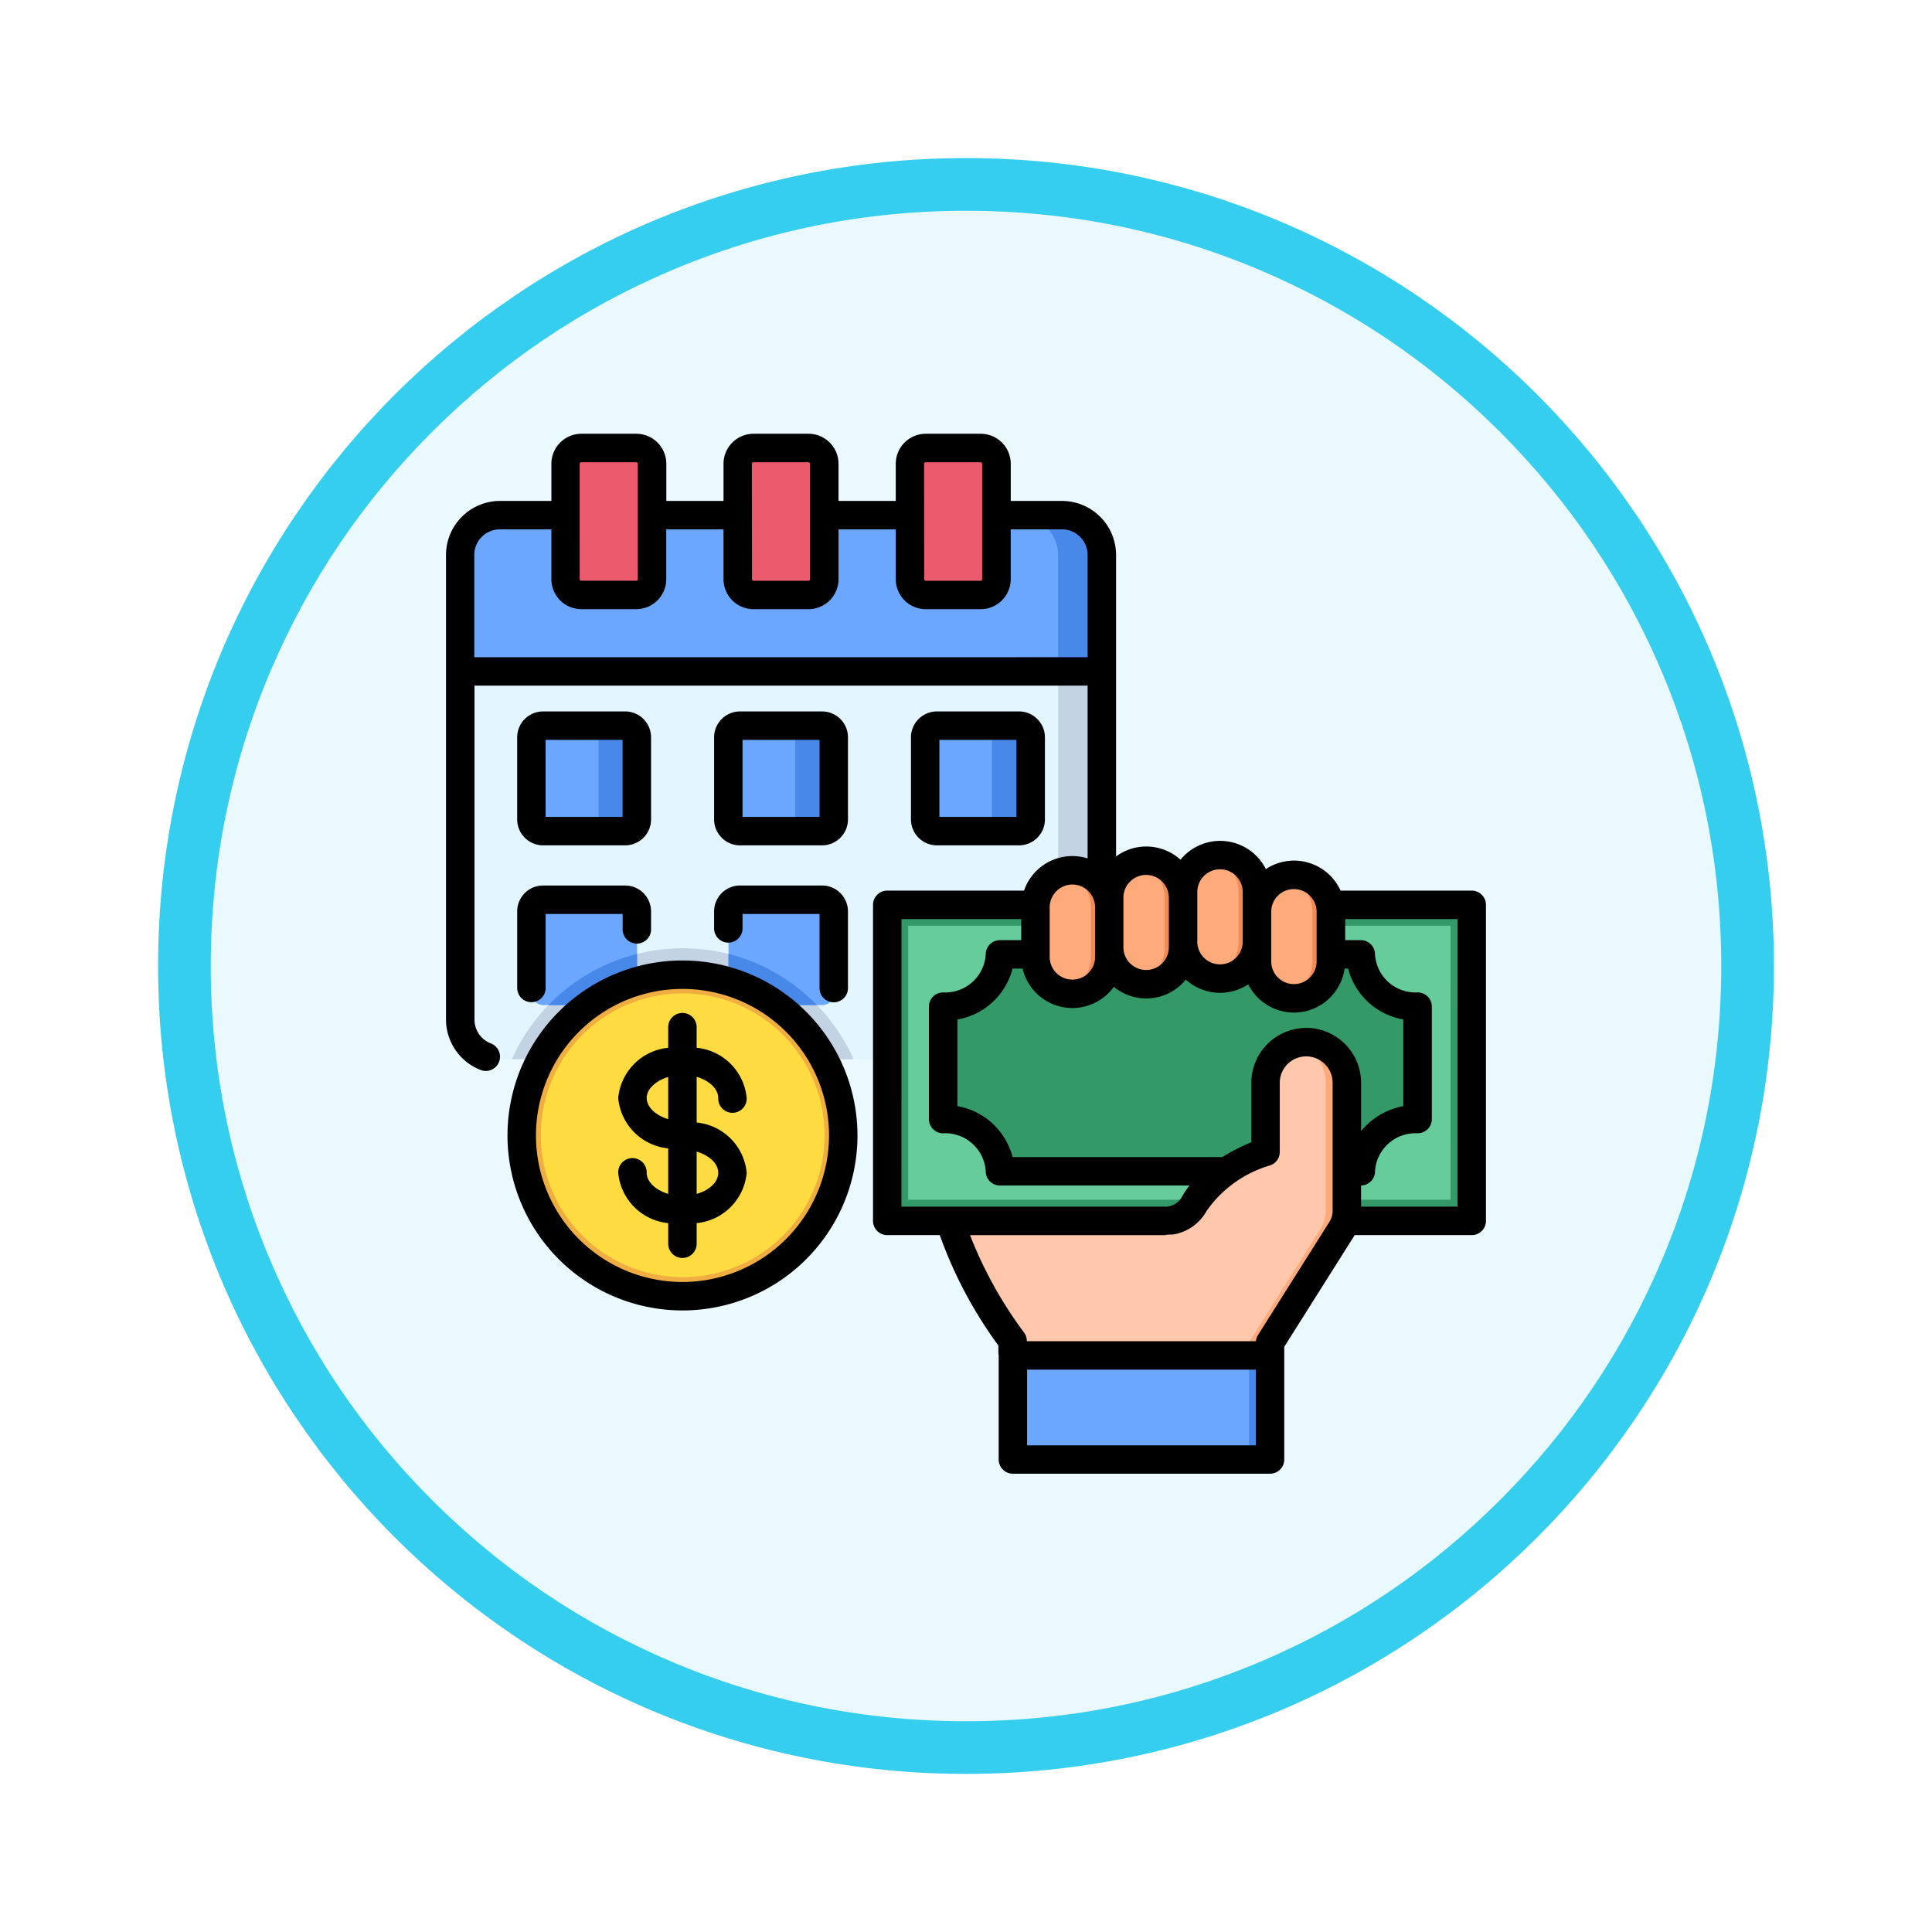<svg xmlns="http://www.w3.org/2000/svg" xmlns:xlink="http://www.w3.org/1999/xlink" width="110" height="110" viewBox="0 0 110 110">
  <defs>
    <filter id="Trazado_982547" x="0" y="0" width="110" height="110" filterUnits="userSpaceOnUse">
      <feOffset dy="3" input="SourceAlpha"/>
      <feGaussianBlur stdDeviation="3" result="blur"/>
      <feFlood flood-opacity="0.161"/>
      <feComposite operator="in" in2="blur"/>
      <feComposite in="SourceGraphic"/>
    </filter>
  </defs>
  <g id="Grupo_1174023" data-name="Grupo 1174023" transform="translate(-1113.608 -8548.391)">
    <g id="Grupo_1173223" data-name="Grupo 1173223" transform="translate(1122.608 8554.391)">
      <g id="Grupo_1171898" data-name="Grupo 1171898" transform="translate(0 0)">
        <g id="Grupo_1164700" data-name="Grupo 1164700" transform="translate(0 0)">
          <g id="Grupo_1160931" data-name="Grupo 1160931">
            <g id="Grupo_1160749" data-name="Grupo 1160749">
              <g id="Grupo_1158891" data-name="Grupo 1158891">
                <g id="Grupo_1157406" data-name="Grupo 1157406">
                  <g id="Grupo_1155793" data-name="Grupo 1155793">
                    <g id="Grupo_1154704" data-name="Grupo 1154704">
                      <g id="Grupo_1150790" data-name="Grupo 1150790">
                        <g id="Grupo_1154214" data-name="Grupo 1154214">
                          <g id="Grupo_1152583" data-name="Grupo 1152583">
                            <g id="Grupo_1146973" data-name="Grupo 1146973">
                              <g id="Grupo_1146954" data-name="Grupo 1146954">
                                <g transform="matrix(1, 0, 0, 1, -9, -6)" filter="url(#Trazado_982547)">
                                  <g id="Trazado_982547-2" data-name="Trazado 982547" transform="translate(9 6)" fill="#e9f9fd">
                                    <path d="M 46 90.5 C 39.992 90.5 34.164 89.324 28.679 87.003 C 23.38 84.762 18.621 81.553 14.534 77.466 C 10.446 73.379 7.238 68.62 4.996 63.321 C 2.676 57.836 1.5 52.008 1.5 46 C 1.5 39.992 2.676 34.164 4.996 28.679 C 7.238 23.38 10.446 18.621 14.534 14.534 C 18.621 10.446 23.38 7.238 28.679 4.996 C 34.164 2.676 39.992 1.5 46 1.5 C 52.008 1.5 57.836 2.676 63.321 4.996 C 68.62 7.238 73.379 10.446 77.466 14.534 C 81.554 18.621 84.762 23.38 87.004 28.679 C 89.324 34.164 90.5 39.992 90.5 46 C 90.5 52.008 89.324 57.836 87.004 63.321 C 84.762 68.62 81.554 73.379 77.466 77.466 C 73.379 81.553 68.62 84.762 63.321 87.003 C 57.836 89.324 52.008 90.5 46 90.5 Z" stroke="none"/>
                                    <path d="M 46 3 C 40.194 3 34.563 4.136 29.263 6.378 C 24.143 8.544 19.544 11.644 15.594 15.594 C 11.644 19.544 8.544 24.143 6.378 29.263 C 4.137 34.563 3 40.194 3 46 C 3 51.806 4.137 57.437 6.378 62.737 C 8.544 67.857 11.644 72.455 15.594 76.405 C 19.544 80.355 24.143 83.456 29.263 85.622 C 34.563 87.863 40.194 89 46 89 C 51.806 89 57.437 87.863 62.737 85.622 C 67.857 83.456 72.456 80.355 76.406 76.405 C 80.356 72.455 83.456 67.857 85.622 62.737 C 87.864 57.437 89 51.806 89 46 C 89 40.194 87.864 34.563 85.622 29.263 C 83.456 24.143 80.356 19.544 76.406 15.594 C 72.456 11.644 67.857 8.544 62.737 6.378 C 57.437 4.136 51.806 3 46 3 M 46 -7.62939453125e-06 C 71.405 -7.62939453125e-06 92 20.595 92 46 C 92 71.405 71.405 92 46 92 C 20.595 92 7.62939453125e-06 71.405 7.62939453125e-06 46 C 7.62939453125e-06 20.595 20.595 -7.62939453125e-06 46 -7.62939453125e-06 Z" stroke="none" fill="#36ceef"/>
                                  </g>
                                </g>
                              </g>
                            </g>
                          </g>
                        </g>
                      </g>
                    </g>
                  </g>
                </g>
              </g>
            </g>
          </g>
        </g>
      </g>
    </g>
    <g id="pay-day_18274299" transform="translate(1138.502 8572.588)">
      <g id="Grupo_1174022" data-name="Grupo 1174022" transform="translate(1.332 1.331)">
        <g id="Grupo_1173987" data-name="Grupo 1173987" transform="translate(0 3.82)">
          <path id="Trazado_1031249" data-name="Trazado 1031249" d="M9.945,40.629H41.92a2.27,2.27,0,0,1,2.264,2.264V69.331a2.268,2.268,0,0,1-2.264,2.26H9.945a2.268,2.268,0,0,1-2.264-2.26V42.893a2.27,2.27,0,0,1,2.264-2.264Z" transform="translate(-7.681 -40.629)" fill="#e3f5ff" fill-rule="evenodd"/>
        </g>
        <g id="Grupo_1173988" data-name="Grupo 1173988" transform="translate(31.759 3.82)">
          <path id="Trazado_1031250" data-name="Trazado 1031250" d="M281.754,40.629h2.48a2.27,2.27,0,0,1,2.264,2.264V69.331a2.268,2.268,0,0,1-2.264,2.26h-2.48a2.267,2.267,0,0,0,2.26-2.26V42.893A2.27,2.27,0,0,0,281.754,40.629Z" transform="translate(-281.754 -40.629)" fill="#c4d3e4" fill-rule="evenodd"/>
        </g>
        <g id="Grupo_1173989" data-name="Grupo 1173989" transform="translate(2.915 28.463)">
          <path id="Trazado_1031251" data-name="Trazado 1031251" d="M42.57,253.3a10.653,10.653,0,0,1,9.732,6.319H32.841A10.651,10.651,0,0,1,42.57,253.3Z" transform="translate(-32.841 -253.3)" fill="#c4d3e4" fill-rule="evenodd"/>
        </g>
        <g id="Grupo_1173990" data-name="Grupo 1173990" transform="translate(0 3.82)">
          <path id="Trazado_1031252" data-name="Trazado 1031252" d="M9.945,40.629H41.92a2.27,2.27,0,0,1,2.264,2.264v6.63H7.681v-6.63A2.27,2.27,0,0,1,9.945,40.629Z" transform="translate(-7.681 -40.629)" fill="#6ba7ff" fill-rule="evenodd"/>
        </g>
        <g id="Grupo_1173991" data-name="Grupo 1173991" transform="translate(5.991)">
          <path id="Trazado_1031253" data-name="Trazado 1031253" d="M60.283,7.667h3.128a.9.9,0,0,1,.9.9v6.561a.9.9,0,0,1-.9.9H60.283a.9.9,0,0,1-.9-.9V8.568A.9.9,0,0,1,60.283,7.667Z" transform="translate(-59.385 -7.667)" fill="#ec5a6e" fill-rule="evenodd"/>
        </g>
        <g id="Grupo_1173992" data-name="Grupo 1173992" transform="translate(15.789)">
          <path id="Trazado_1031254" data-name="Trazado 1031254" d="M144.837,7.667h3.128a.9.9,0,0,1,.9.9v6.561a.9.9,0,0,1-.9.9h-3.128a.9.9,0,0,1-.9-.9V8.568A.9.9,0,0,1,144.837,7.667Z" transform="translate(-143.939 -7.667)" fill="#ec5a6e" fill-rule="evenodd"/>
        </g>
        <g id="Grupo_1173993" data-name="Grupo 1173993" transform="translate(25.587)">
          <path id="Trazado_1031255" data-name="Trazado 1031255" d="M229.392,7.667h3.128a.9.9,0,0,1,.9.9v6.561a.9.9,0,0,1-.9.9h-3.128a.9.9,0,0,1-.9-.9V8.568A.9.9,0,0,1,229.392,7.667Z" transform="translate(-228.494 -7.667)" fill="#ec5a6e" fill-rule="evenodd"/>
        </g>
        <g id="Grupo_1173994" data-name="Grupo 1173994" transform="translate(4.049 15.796)">
          <path id="Trazado_1031256" data-name="Trazado 1031256" d="M43.287,143.982h4.668a.668.668,0,0,1,.665.668v4.665a.668.668,0,0,1-.665.668H43.287a.668.668,0,0,1-.665-.668V144.65A.668.668,0,0,1,43.287,143.982Z" transform="translate(-42.622 -143.982)" fill="#6ba7ff" fill-rule="evenodd"/>
        </g>
        <g id="Grupo_1173995" data-name="Grupo 1173995" transform="translate(15.252 15.796)">
          <path id="Trazado_1031257" data-name="Trazado 1031257" d="M139.968,143.982h4.668a.668.668,0,0,1,.665.668v4.665a.668.668,0,0,1-.665.668h-4.668a.668.668,0,0,1-.665-.668V144.65A.668.668,0,0,1,139.968,143.982Z" transform="translate(-139.303 -143.982)" fill="#6ba7ff" fill-rule="evenodd"/>
        </g>
        <g id="Grupo_1173996" data-name="Grupo 1173996" transform="translate(26.455 15.796)">
          <path id="Trazado_1031258" data-name="Trazado 1031258" d="M236.65,143.982h4.668a.668.668,0,0,1,.665.668v4.665a.668.668,0,0,1-.665.668H236.65a.668.668,0,0,1-.665-.668V144.65A.668.668,0,0,1,236.65,143.982Z" transform="translate(-235.985 -143.982)" fill="#6ba7ff" fill-rule="evenodd"/>
        </g>
        <g id="Grupo_1173997" data-name="Grupo 1173997" transform="translate(4.049 25.698)">
          <path id="Trazado_1031259" data-name="Trazado 1031259" d="M43.287,229.441h4.668a.668.668,0,0,1,.665.668v4.665a.668.668,0,0,1-.665.668H43.287a.668.668,0,0,1-.665-.668v-4.665A.668.668,0,0,1,43.287,229.441Z" transform="translate(-42.622 -229.441)" fill="#6ba7ff" fill-rule="evenodd"/>
        </g>
        <g id="Grupo_1173998" data-name="Grupo 1173998" transform="translate(15.252 25.698)">
          <path id="Trazado_1031260" data-name="Trazado 1031260" d="M139.968,229.441h4.668a.668.668,0,0,1,.665.668v4.665a.668.668,0,0,1-.665.668h-4.668a.668.668,0,0,1-.665-.668v-4.665A.668.668,0,0,1,139.968,229.441Z" transform="translate(-139.303 -229.441)" fill="#6ba7ff" fill-rule="evenodd"/>
        </g>
        <g id="Grupo_1173999" data-name="Grupo 1173999" transform="translate(24.293 25.99)">
          <path id="Trazado_1031261" data-name="Trazado 1031261" d="M217.328,231.957h33.256v17.981H217.328Z" transform="translate(-217.328 -231.957)" fill="#396" fill-rule="evenodd"/>
        </g>
        <g id="Grupo_1174000" data-name="Grupo 1174000" transform="translate(25.482 27.179)">
          <path id="Trazado_1031262" data-name="Trazado 1031262" d="M227.589,242.219h30.878v15.6H227.589Z" transform="translate(-227.589 -242.219)" fill="#6c9" fill-rule="evenodd"/>
        </g>
        <g id="Grupo_1174001" data-name="Grupo 1174001" transform="translate(27.474 28.81)">
          <path id="Trazado_1031263" data-name="Trazado 1031263" d="M268.536,268.639H248.01a3.111,3.111,0,0,0-3.233-2.974v-6.4a3.11,3.11,0,0,0,3.233-2.971h20.526a3.11,3.11,0,0,0,3.233,2.971v6.4A3.111,3.111,0,0,0,268.536,268.639Z" transform="translate(-244.777 -256.296)" fill="#396" fill-rule="evenodd"/>
        </g>
        <g id="Grupo_1174002" data-name="Grupo 1174002" transform="translate(45.334 24.283)">
          <path id="Trazado_1031264" data-name="Trazado 1031264" d="M403.1,219.328v2.824a2.1,2.1,0,1,1-4.2,0v-2.824a2.1,2.1,0,0,1,4.2,0Z" transform="translate(-398.902 -217.228)" fill="#ffaa7b" fill-rule="evenodd"/>
        </g>
        <g id="Grupo_1174003" data-name="Grupo 1174003" transform="translate(41.131 23.16)">
          <path id="Trazado_1031265" data-name="Trazado 1031265" d="M366.836,209.635v2.824a2.1,2.1,0,0,1-4.2,0v-2.824a2.1,2.1,0,1,1,4.2,0Z" transform="translate(-362.633 -207.532)" fill="#ffaa7b" fill-rule="evenodd"/>
        </g>
        <g id="Grupo_1174004" data-name="Grupo 1174004" transform="translate(36.928 23.481)">
          <path id="Trazado_1031266" data-name="Trazado 1031266" d="M330.566,212.405v2.824a2.1,2.1,0,0,1-4.2,0v-2.824a2.1,2.1,0,1,1,4.2,0Z" transform="translate(-326.363 -210.302)" fill="#ffaa7b" fill-rule="evenodd"/>
        </g>
        <g id="Grupo_1174005" data-name="Grupo 1174005" transform="translate(32.725 24.028)">
          <path id="Trazado_1031267" data-name="Trazado 1031267" d="M294.3,217.123v2.824a2.1,2.1,0,1,1-4.2,0v-2.824a2.1,2.1,0,0,1,4.2,0Z" transform="translate(-290.093 -215.023)" fill="#ffaa7b" fill-rule="evenodd"/>
        </g>
        <g id="Grupo_1174006" data-name="Grupo 1174006" transform="translate(27.864 33.803)">
          <path id="Trazado_1031268" data-name="Trazado 1031268" d="M270.717,301.694v7.262a1.976,1.976,0,0,1-.318,1.1l-4.052,6.427v.724l-3.807,3.449L251.7,317.2v-.826a23.863,23.863,0,0,1-3.561-6.83h12.225a1.877,1.877,0,0,0,1.671-.97,7.527,7.527,0,0,1,4.055-2.958v-3.928a2.313,2.313,0,0,1,4.625,0Z" transform="translate(-248.14 -299.381)" fill="#ffc7ab" fill-rule="evenodd"/>
        </g>
        <g id="Grupo_1174007" data-name="Grupo 1174007" transform="translate(15.252 28.784)">
          <path id="Trazado_1031269" data-name="Trazado 1031269" d="M139.3,256.07a10.653,10.653,0,0,1,5.038,2.915h-4.373a.668.668,0,0,1-.665-.668V256.07Z" transform="translate(-139.303 -256.07)" fill="#4888e8" fill-rule="evenodd"/>
        </g>
        <g id="Grupo_1174008" data-name="Grupo 1174008" transform="translate(5.002 28.784)">
          <path id="Trazado_1031270" data-name="Trazado 1031270" d="M50.848,258.985a10.631,10.631,0,0,1,5.045-2.915v2.247a.668.668,0,0,1-.665.668Z" transform="translate(-50.848 -256.07)" fill="#4888e8" fill-rule="evenodd"/>
        </g>
        <g id="Grupo_1174009" data-name="Grupo 1174009" transform="translate(3.502 29.967)">
          <path id="Trazado_1031271" data-name="Trazado 1031271" d="M47.044,284.565a9.144,9.144,0,1,0-9.143-9.146A9.163,9.163,0,0,0,47.044,284.565Z" transform="translate(-37.901 -266.276)" fill="#f0ae42" fill-rule="evenodd"/>
        </g>
        <g id="Grupo_1174010" data-name="Grupo 1174010" transform="translate(4.566 31.031)">
          <path id="Trazado_1031272" data-name="Trazado 1031272" d="M55.167,291.619a8.078,8.078,0,1,0-8.078-8.078A8.09,8.09,0,0,0,55.167,291.619Z" transform="translate(-47.089 -275.463)" fill="#fedb41" fill-rule="evenodd"/>
        </g>
        <g id="Grupo_1174011" data-name="Grupo 1174011" transform="translate(31.759 3.82)">
          <path id="Trazado_1031273" data-name="Trazado 1031273" d="M281.754,40.629h2.48a2.27,2.27,0,0,1,2.264,2.264v6.63h-2.483v-6.63A2.27,2.27,0,0,0,281.754,40.629Z" transform="translate(-281.754 -40.629)" fill="#4888e8" fill-rule="evenodd"/>
        </g>
        <g id="Grupo_1174012" data-name="Grupo 1174012" transform="translate(29.587 15.796)">
          <path id="Trazado_1031274" data-name="Trazado 1031274" d="M263.011,143.982h2.2a.668.668,0,0,1,.665.668v4.665a.668.668,0,0,1-.665.668h-2.2a.671.671,0,0,0,.668-.668V144.65A.671.671,0,0,0,263.011,143.982Z" transform="translate(-263.011 -143.982)" fill="#4888e8" fill-rule="evenodd"/>
        </g>
        <g id="Grupo_1174013" data-name="Grupo 1174013" transform="translate(18.384 15.796)">
          <path id="Trazado_1031275" data-name="Trazado 1031275" d="M166.329,143.982h2.2a.668.668,0,0,1,.665.668v4.665a.668.668,0,0,1-.665.668h-2.2a.671.671,0,0,0,.668-.668V144.65A.671.671,0,0,0,166.329,143.982Z" transform="translate(-166.329 -143.982)" fill="#4888e8" fill-rule="evenodd"/>
        </g>
        <g id="Grupo_1174014" data-name="Grupo 1174014" transform="translate(7.181 15.796)">
          <path id="Trazado_1031276" data-name="Trazado 1031276" d="M69.648,143.982h2.2a.668.668,0,0,1,.665.668v4.665a.668.668,0,0,1-.665.668h-2.2a.671.671,0,0,0,.668-.668V144.65A.671.671,0,0,0,69.648,143.982Z" transform="translate(-69.648 -143.982)" fill="#4888e8" fill-rule="evenodd"/>
        </g>
        <g id="Grupo_1174015" data-name="Grupo 1174015" transform="translate(46.916 24.283)">
          <path id="Trazado_1031277" data-name="Trazado 1031277" d="M415.178,219.328v2.824a2.1,2.1,0,0,1-2.621,2.037,2.109,2.109,0,0,0,1.582-2.038v-2.824a2.108,2.108,0,0,0-1.582-2.034,2.1,2.1,0,0,1,2.621,2.034Z" transform="translate(-412.557 -217.228)" fill="#ed8c57" fill-rule="evenodd"/>
        </g>
        <g id="Grupo_1174016" data-name="Grupo 1174016" transform="translate(42.713 23.16)">
          <path id="Trazado_1031278" data-name="Trazado 1031278" d="M378.909,209.636v2.824a2.1,2.1,0,0,1-2.621,2.034,2.107,2.107,0,0,0,1.582-2.034v-2.824a2.111,2.111,0,0,0-1.582-2.038,2.1,2.1,0,0,1,2.621,2.037Z" transform="translate(-376.288 -207.533)" fill="#ed8c57" fill-rule="evenodd"/>
        </g>
        <g id="Grupo_1174017" data-name="Grupo 1174017" transform="translate(38.51 23.481)">
          <path id="Trazado_1031279" data-name="Trazado 1031279" d="M342.638,212.407v2.824a2.1,2.1,0,0,1-2.621,2.034,2.107,2.107,0,0,0,1.582-2.034v-2.824a2.108,2.108,0,0,0-1.582-2.037,2.1,2.1,0,0,1,2.621,2.037Z" transform="translate(-340.017 -210.304)" fill="#ed8c57" fill-rule="evenodd"/>
        </g>
        <g id="Grupo_1174018" data-name="Grupo 1174018" transform="translate(34.307 24.028)">
          <path id="Trazado_1031280" data-name="Trazado 1031280" d="M306.368,217.123v2.824a2.1,2.1,0,0,1-2.621,2.038,2.111,2.111,0,0,0,1.582-2.038v-2.824a2.108,2.108,0,0,0-1.582-2.034,2.1,2.1,0,0,1,2.621,2.034Z" transform="translate(-303.747 -215.023)" fill="#ed8c57" fill-rule="evenodd"/>
        </g>
        <g id="Grupo_1174019" data-name="Grupo 1174019" transform="translate(41.386 33.803)">
          <path id="Trazado_1031281" data-name="Trazado 1031281" d="M373.891,301.692v7.262a1.976,1.976,0,0,1-.318,1.1l-4.052,6.427v.724l-3.807,3.449-.878-.278,3.5-3.171v-.724l4.052-6.427a1.95,1.95,0,0,0,.318-1.1v-7.262a2.32,2.32,0,0,0-1.72-2.234,2.354,2.354,0,0,1,.593-.079A2.321,2.321,0,0,1,373.891,301.692Z" transform="translate(-364.837 -299.379)" fill="#ffaa7b" fill-rule="evenodd"/>
        </g>
        <g id="Grupo_1174020" data-name="Grupo 1174020" transform="translate(31.441 51.626)">
          <path id="Trazado_1031282" data-name="Trazado 1031282" d="M279.012,453.194h14.63v5.926h-14.63Z" transform="translate(-279.012 -453.194)" fill="#6ba7ff" fill-rule="evenodd"/>
        </g>
        <g id="Grupo_1174021" data-name="Grupo 1174021" transform="translate(44.885 51.626)">
          <path id="Trazado_1031283" data-name="Trazado 1031283" d="M395.029,453.194h1.186v5.926h-1.186Z" transform="translate(-395.029 -453.194)" fill="#4888e8" fill-rule="evenodd"/>
        </g>
      </g>
      <path id="Trazado_1031284" data-name="Trazado 1031284" d="M6.027,23.934H10.7a1.479,1.479,0,0,0,1.475-1.478V17.784A1.477,1.477,0,0,0,10.7,16.309H6.027a1.477,1.477,0,0,0-1.475,1.475v4.672a1.479,1.479,0,0,0,1.475,1.478Zm.144-6.006h4.383v4.386H6.172Zm11.068,6.006h4.672a1.479,1.479,0,0,0,1.475-1.478V17.784a1.477,1.477,0,0,0-1.475-1.475H17.239a1.477,1.477,0,0,0-1.475,1.475v4.672A1.479,1.479,0,0,0,17.239,23.934Zm.144-6.006h4.383v4.386H17.383Zm15.739,6.006A1.479,1.479,0,0,0,34.6,22.456V17.784a1.477,1.477,0,0,0-1.475-1.475H28.451a1.479,1.479,0,0,0-1.479,1.475v4.672a1.48,1.48,0,0,0,1.479,1.478Zm-4.531-6.006h4.386v4.386H28.592ZM4.552,27.695a1.477,1.477,0,0,1,1.475-1.475H10.7a1.477,1.477,0,0,1,1.475,1.475v.993a.81.81,0,1,1-1.619,0v-.849H6.172v4.186a.81.81,0,1,1-1.619,0V27.695Zm11.212,0a1.477,1.477,0,0,1,1.475-1.475h4.672a1.477,1.477,0,0,1,1.475,1.475v4.337a.81.81,0,1,1-1.619,0V27.839H17.383v.852a.81.81,0,0,1-1.619,0v-1ZM58.9,26.511H51.433a2.91,2.91,0,0,0-4.255-1.226,2.911,2.911,0,0,0-4.859-.534,2.907,2.907,0,0,0-3.669-.188V7.4a3.079,3.079,0,0,0-3.075-3.075H32.654V2.209A1.712,1.712,0,0,0,30.942.5H27.815a1.71,1.71,0,0,0-1.708,1.708V4.324H22.848V2.209A1.71,1.71,0,0,0,21.14.5H18.009A1.71,1.71,0,0,0,16.3,2.209V4.324H13.043V2.209A1.71,1.71,0,0,0,11.335.5H8.2A1.71,1.71,0,0,0,6.5,2.209V4.324H3.575A3.079,3.079,0,0,0,.5,7.4V33.858a3.086,3.086,0,0,0,2,2.876.81.81,0,0,0,.567-1.517,1.459,1.459,0,0,1-.946-1.359V14.84H37.03v9.836a2.911,2.911,0,0,0-3.621,1.835H25.622a.81.81,0,0,0-.81.81V45.315a.81.81,0,0,0,.81.81h2.991a24.671,24.671,0,0,0,3.337,6.288v.381a.81.81,0,0,0,.017.166c0,.006,0,.011,0,.017V58.9a.81.81,0,0,0,.81.81H47.416a.81.81,0,0,0,.81-.81V52.483l3.931-6.232c.026-.042.05-.084.074-.126H58.9a.81.81,0,0,0,.81-.81V27.321a.81.81,0,0,0-.81-.81ZM49.475,34.33a3.128,3.128,0,0,0-3.124,3.124v3.383a11.971,11.971,0,0,0-1.659.846H32.757a3.94,3.94,0,0,0-3.142-2.9V33.85a3.941,3.941,0,0,0,3.142-2.9h.571a2.911,2.911,0,0,0,5.194,1.039,2.907,2.907,0,0,0,4.1-.411,2.9,2.9,0,0,0,3.554.268,2.911,2.911,0,0,0,5.486-.9h.2a3.941,3.941,0,0,0,3.142,2.9v4.935A4.1,4.1,0,0,0,52.6,40.2v-2.75a3.128,3.128,0,0,0-3.124-3.124Zm-.7-7.907a1.3,1.3,0,0,1,1.266,1.022c0,.017.005.034.009.05a1.285,1.285,0,0,1,.02.22V30.54a1.293,1.293,0,1,1-2.586,0V27.714a1.293,1.293,0,0,1,1.292-1.292Zm-5.5.167a1.293,1.293,0,0,1,2.587,0v2.826a1.293,1.293,0,1,1-2.587,0V26.59Zm-4.206.321a1.293,1.293,0,0,1,2.586,0v2.826a1.293,1.293,0,1,1-2.586,0V26.911Zm-11.35-24.7a.092.092,0,0,1,.089-.089h3.127a.1.1,0,0,1,.092.089v6.57a.093.093,0,0,1-.092.089H27.815a.09.09,0,0,1-.089-.089Zm-9.805,0a.092.092,0,0,1,.089-.089H21.14a.1.1,0,0,1,.088.089v6.57a.092.092,0,0,1-.088.089H18.01a.09.09,0,0,1-.089-.089Zm-9.805,0A.092.092,0,0,1,8.2,2.12h3.131a.092.092,0,0,1,.089.089v6.57a.09.09,0,0,1-.089.089H8.2a.09.09,0,0,1-.089-.089Zm-6,11.012V7.4A1.457,1.457,0,0,1,3.575,5.943H6.5V8.779A1.71,1.71,0,0,0,8.2,10.487h3.131a1.71,1.71,0,0,0,1.708-1.708V5.943H16.3V8.779a1.71,1.71,0,0,0,1.708,1.708H21.14a1.71,1.71,0,0,0,1.708-1.708V5.943h3.259V8.779a1.71,1.71,0,0,0,1.708,1.708h3.127a1.712,1.712,0,0,0,1.711-1.708V5.943h2.921A1.457,1.457,0,0,1,37.03,7.4v5.822ZM36.162,26.164a1.3,1.3,0,0,1,1.295,1.295v2.826a1.293,1.293,0,0,1-2.586,0V27.458A1.3,1.3,0,0,1,36.162,26.164Zm-9.73,1.967H33.25v1.2h-1.21a.81.81,0,0,0-.81.81,2.31,2.31,0,0,1-2.426,2.167.81.81,0,0,0-.81.81v6.4a.81.81,0,0,0,.81.81,2.309,2.309,0,0,1,2.426,2.164.81.81,0,0,0,.81.81H42.83a5.32,5.32,0,0,0-.432.642,1.058,1.058,0,0,1-.777.547.343.343,0,0,1-.191.013h-15ZM46.606,58.094H33.585V53.787H46.606Zm.125-6.277a.808.808,0,0,0-.119.35H33.568v-.016a.809.809,0,0,0-.156-.477,23.7,23.7,0,0,1-3.077-5.548H41.43a1.756,1.756,0,0,1,.438-.032,2.661,2.661,0,0,0,1.938-1.347,6.7,6.7,0,0,1,3.644-2.6.81.81,0,0,0,.521-.756V37.454a1.5,1.5,0,1,1,3.009,0v7.265a1.246,1.246,0,0,1-.045.344l-.007.022a1.255,1.255,0,0,1-.141.3Zm11.362-7.311H52.6V43.3a.809.809,0,0,0,.793-.809,2.309,2.309,0,0,1,2.426-2.164.81.81,0,0,0,.81-.81v-6.4a.81.81,0,0,0-.81-.81,2.31,2.31,0,0,1-2.426-2.167.81.81,0,0,0-.81-.81h-.888v-1.2h6.4ZM13.964,30.488a9.963,9.963,0,1,0,9.963,9.963,9.972,9.972,0,0,0-9.963-9.963Zm0,18.306a8.343,8.343,0,1,1,8.343-8.343A8.351,8.351,0,0,1,13.964,48.794ZM16,38.323a.81.81,0,1,0,1.619,0,3.17,3.17,0,0,0-2.849-2.864V34.314a.81.81,0,1,0-1.619,0v1.145a3.168,3.168,0,0,0-2.846,2.864,3.169,3.169,0,0,0,2.846,2.864v2.591c-.707-.211-1.226-.682-1.226-1.2a.81.81,0,1,0-1.619,0,3.169,3.169,0,0,0,2.846,2.864v1.145a.81.81,0,1,0,1.619,0V45.442a3.17,3.17,0,0,0,2.849-2.864,3.17,3.17,0,0,0-2.849-2.864v-2.6C15.49,37.325,16,37.793,16,38.323Zm-4.075,0c0-.518.519-.988,1.226-1.2v2.4C12.447,39.311,11.928,38.841,11.928,38.323ZM16,42.578c0,.53-.514,1-1.229,1.2V41.374C15.49,41.581,16,42.049,16,42.578Z"/>
    </g>
  </g>
</svg>
